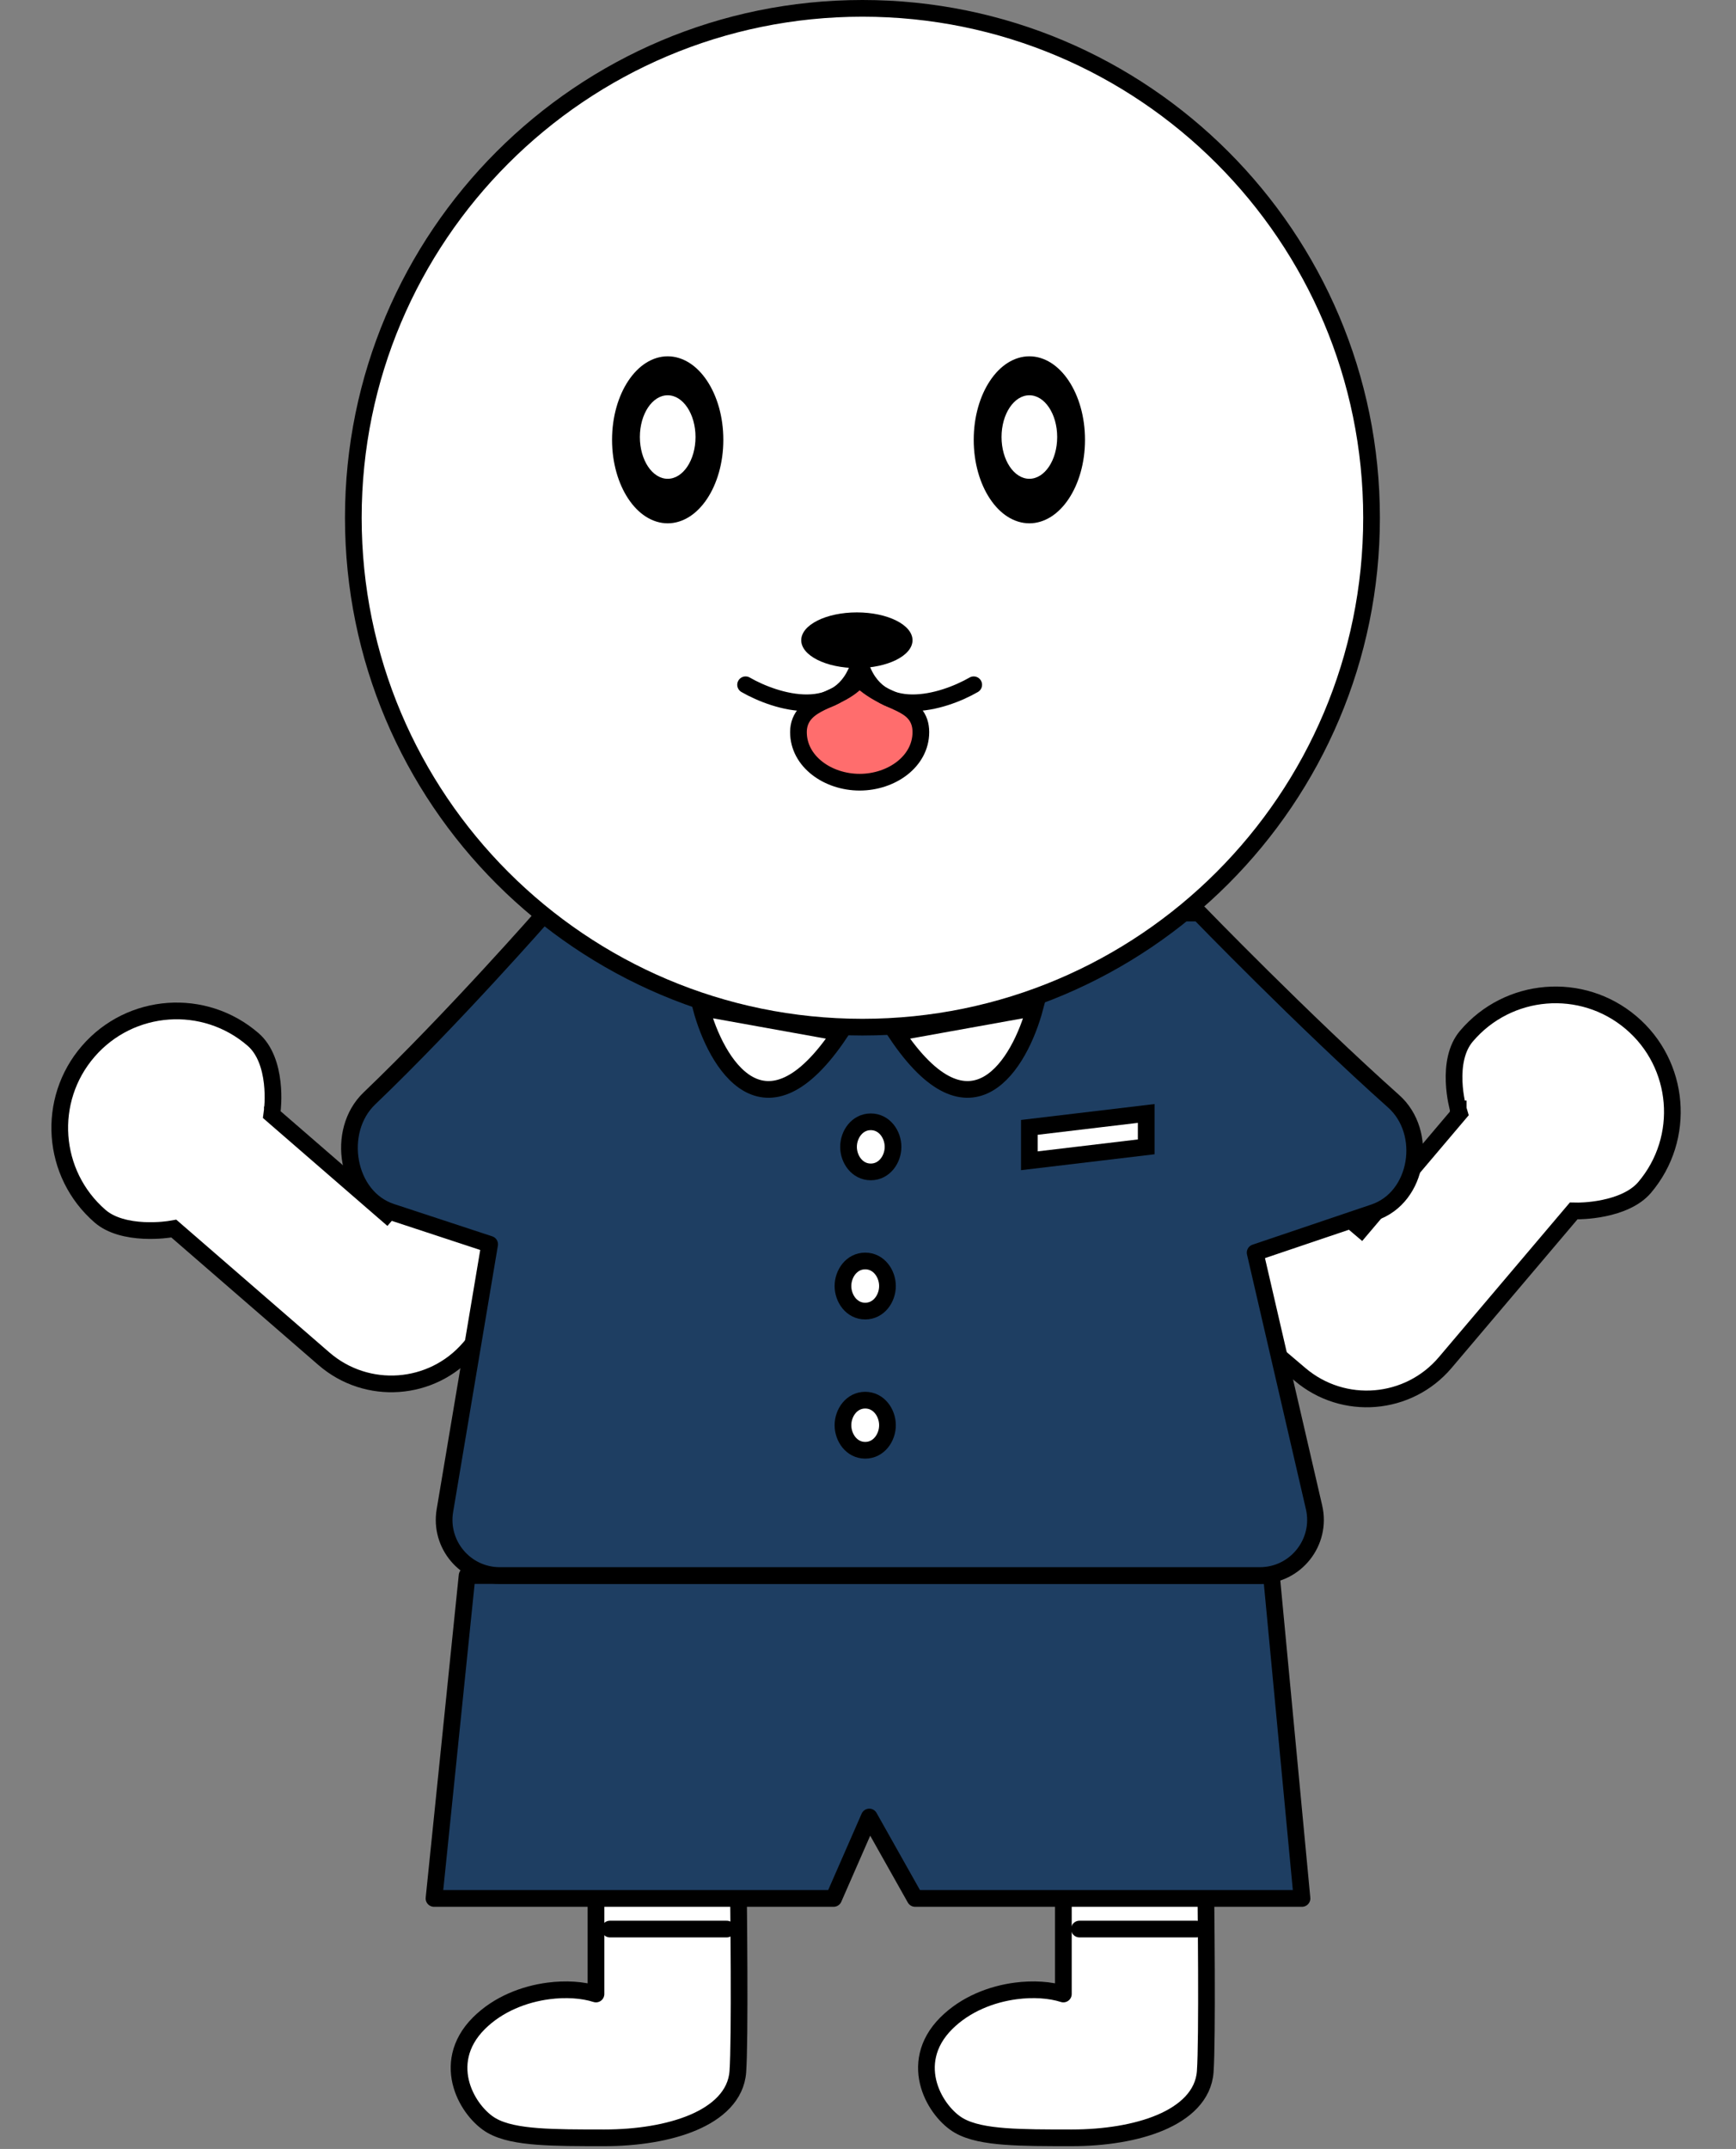 <svg width="312" height="386" viewBox="0 0 312 386" fill="none" xmlns="http://www.w3.org/2000/svg">
<rect x="0" y="0" width="312" height="386" fill="#808080" stroke="none"/>
<path d="M283.542 217.509L283.541 217.509L283.54 217.509L283.54 217.509L282.833 217.498L282.374 218.039L259.744 244.739C253.138 252.533 241.464 253.496 233.669 246.89L208.114 225.229L225.572 204.633L243.499 219.827L244.643 220.797L245.613 219.653L261.777 200.582L262.3 199.965L262.073 199.191L262.073 199.191L262.073 199.19L262.072 199.19L262.072 199.189L262.069 199.177C262.067 199.171 262.065 199.164 262.063 199.156C262.06 199.145 262.056 199.13 262.051 199.114C262.035 199.055 262.011 198.964 261.982 198.845C261.922 198.605 261.84 198.251 261.754 197.808C261.581 196.918 261.396 195.682 261.341 194.299C261.23 191.471 261.677 188.327 263.543 186.126C271.042 177.278 284.293 176.185 293.141 183.684C301.988 191.183 303.082 204.435 295.583 213.282C293.836 215.343 290.942 216.442 288.262 216.998C286.952 217.27 285.76 217.398 284.895 217.458C284.464 217.488 284.117 217.501 283.882 217.506C283.765 217.509 283.675 217.509 283.617 217.51C283.588 217.51 283.567 217.51 283.555 217.51L283.542 217.509L283.542 217.509Z" fill="white" stroke="black" stroke-width="3"/>
<path d="M30.532 220.79L30.532 220.79L30.533 220.79L30.533 220.79L31.23 220.671L31.766 221.135L58.215 244.058C65.937 250.749 77.62 249.915 84.312 242.194L106.252 216.878L85.848 199.195L70.457 216.954L69.475 218.087L68.341 217.105L49.449 200.732L48.838 200.202L48.944 199.403L48.944 199.402L48.944 199.402L48.945 199.401L48.945 199.401L48.946 199.388C48.947 199.382 48.948 199.375 48.949 199.367C48.95 199.355 48.952 199.34 48.954 199.323C48.961 199.262 48.971 199.169 48.982 199.046C49.004 198.801 49.031 198.438 49.048 197.987C49.082 197.081 49.077 195.832 48.919 194.456C48.596 191.645 47.673 188.606 45.492 186.716C36.728 179.12 23.465 180.068 15.869 188.832C8.274 197.597 9.221 210.859 17.985 218.455C20.027 220.224 23.055 220.868 25.789 221.007C27.125 221.075 28.323 221.02 29.186 220.947C29.617 220.91 29.961 220.87 30.195 220.839C30.311 220.824 30.399 220.811 30.457 220.802C30.485 220.798 30.506 220.794 30.519 220.792L30.531 220.79L30.532 220.79Z" fill="white" stroke="black" stroke-width="3"/>
<path d="M108.612 330.5C107.784 330.5 107.112 331.172 107.112 332V358.167C104.731 357.403 101.659 357.208 98.567 357.613C94.259 358.177 89.544 359.946 86.051 363.439C82.432 367.059 81.957 371.14 82.96 374.571C83.927 377.88 86.269 380.603 88.368 381.802C90.428 382.98 93.294 383.493 96.611 383.746C99.955 384 104.002 384 108.561 384H108.612C114.487 384 120.203 383.11 124.573 381.256C128.896 379.422 132.298 376.448 132.608 372.107C133.014 366.424 132.778 342.934 132.612 331.977C132.599 331.158 131.932 330.5 131.112 330.5H108.612Z" fill="white" stroke="black" stroke-width="3" stroke-linecap="round" stroke-linejoin="round"/>
<path d="M192.612 330.5C191.784 330.5 191.112 331.172 191.112 332V358.167C188.731 357.403 185.659 357.208 182.567 357.613C178.259 358.177 173.545 359.946 170.051 363.439C166.432 367.059 165.957 371.14 166.96 374.571C167.927 377.88 170.268 380.603 172.368 381.802C174.428 382.98 177.294 383.493 180.611 383.746C183.955 384 188.002 384 192.561 384H192.612C198.487 384 204.203 383.11 208.573 381.256C212.896 379.422 216.298 376.448 216.608 372.107C217.014 366.424 216.778 342.934 216.612 331.977C216.599 331.158 215.932 330.5 215.112 330.5H192.612Z" fill="white" stroke="black" stroke-width="3" stroke-linecap="round" stroke-linejoin="round"/>
<path d="M78 341L83.947 283H228.51L234 341H164.463L156.229 326.374L149.824 341H78Z" fill="#1E3E62" stroke="black" stroke-width="3" stroke-linecap="round" stroke-linejoin="round"/>
<path d="M66.389 197.301C81.396 182.952 98 164 98 164H215.5C215.5 164 234.305 183.406 250.466 197.811C256.773 203.432 254.946 215.074 246.943 217.779L225.578 225L236.164 270.745C237.615 277.013 232.855 283 226.422 283H89.821C83.636 283 78.934 277.442 79.959 271.343L88 223.5L70.325 217.686C62.264 215.034 60.256 203.166 66.389 197.301Z" fill="#1E3E62" stroke="black" stroke-width="3" stroke-miterlimit="2.366" stroke-linecap="round" stroke-linejoin="round"/>
<path d="M126 181C128.667 191 137.4 205.9 151 185.5L126 181Z" fill="white"/>
<path d="M186 181C183.333 191 174.6 205.9 161 185.5L186 181Z" fill="white"/>
<path d="M126 181C128.667 191 137.4 205.9 151 185.5L126 181Z" stroke="black" stroke-width="3" stroke-linecap="round"/>
<path d="M186 181C183.333 191 174.6 205.9 161 185.5L186 181Z" stroke="black" stroke-width="3" stroke-linecap="round"/>
<path d="M155 184.5C205.534 184.5 246.5 143.534 246.5 93C246.5 42.466 205.534 1.5 155 1.5C104.466 1.5 63.5 42.466 63.5 93C63.5 143.534 104.466 184.5 155 184.5Z" fill="white" stroke="black" stroke-width="3"/>
<path d="M127.5 79C127.5 82.717 126.491 85.97 124.991 88.22C123.479 90.487 121.665 91.5 120 91.5C118.335 91.5 116.521 90.487 115.009 88.22C113.509 85.97 112.5 82.717 112.5 79C112.5 75.283 113.509 72.03 115.009 69.78C116.521 67.513 118.335 66.5 120 66.5C121.665 66.5 123.479 67.513 124.991 69.78C126.491 72.03 127.5 75.283 127.5 79Z" fill="black" stroke="black" stroke-width="5"/>
<path d="M125 78.5C125 82.642 122.761 86 120 86C117.239 86 115 82.642 115 78.5C115 74.358 117.239 71 120 71C122.761 71 125 74.358 125 78.5Z" fill="white"/>
<path d="M192.5 79C192.5 82.717 191.491 85.97 189.991 88.22C188.479 90.487 186.665 91.5 185 91.5C183.335 91.5 181.521 90.487 180.009 88.22C178.509 85.97 177.5 82.717 177.5 79C177.5 75.283 178.509 72.03 180.009 69.78C181.521 67.513 183.335 66.5 185 66.5C186.665 66.5 188.479 67.513 189.991 69.78C191.491 72.03 192.5 75.283 192.5 79Z" fill="black" stroke="black" stroke-width="5"/>
<path d="M190 78.5C190 82.642 187.761 86 185 86C182.239 86 180 82.642 180 78.5C180 74.358 182.239 71 185 71C187.761 71 190 74.358 190 78.5Z" fill="white"/>
<path d="M164 115C164 117.761 159.523 120 154 120C148.477 120 144 117.761 144 115C144 112.239 148.477 110 154 110C159.523 110 164 112.239 164 115Z" fill="black"/>
<path d="M185 208.5V202.5L206 200V206L185 208.5Z" fill="white" stroke="black" stroke-width="3" stroke-linecap="round"/>
<path d="M156.5 210.5C158.954 210.5 160.5 208.218 160.5 206C160.5 203.782 158.954 201.5 156.5 201.5C154.046 201.5 152.5 203.782 152.5 206C152.5 208.218 154.046 210.5 156.5 210.5Z" fill="white" stroke="black" stroke-width="3"/>
<path d="M155.5 235.5C157.954 235.5 159.5 233.218 159.5 231C159.5 228.782 157.954 226.5 155.5 226.5C153.046 226.5 151.5 228.782 151.5 231C151.5 233.218 153.046 235.5 155.5 235.5Z" fill="white" stroke="black" stroke-width="3"/>
<path d="M155.437 122.829L154.457 122.045L153.512 122.871C152.137 124.074 150.619 124.765 149.056 125.477C148.571 125.698 148.081 125.921 147.589 126.162C146.621 126.638 145.597 127.216 144.822 128.053C143.992 128.949 143.5 130.079 143.5 131.5C143.5 136.782 148.775 140.5 154.5 140.5C160.225 140.5 165.5 136.782 165.5 131.5C165.5 130.157 165.122 129.061 164.359 128.168C163.648 127.338 162.693 126.794 161.785 126.35C161.354 126.139 160.913 125.938 160.461 125.733C158.913 125.03 157.24 124.271 155.437 122.829Z" fill="#FF6D6D" stroke="black" stroke-width="3"/>
<path d="M155.5 260.5C157.954 260.5 159.5 258.218 159.5 256C159.5 253.782 157.954 251.5 155.5 251.5C153.046 251.5 151.5 253.782 151.5 256C151.5 258.218 153.046 260.5 155.5 260.5Z" fill="white" stroke="black" stroke-width="3"/>
<path d="M134 123C139.5 126.167 151.3 129.8 154.5 119C157.7 129.8 169.5 126.167 175 123" stroke="black" stroke-width="3" stroke-linecap="round"/>
<path d="M109.612 346.5H130.612" stroke="black" stroke-width="3" stroke-linecap="round" stroke-linejoin="round"/>
<path d="M194 346.5H215" stroke="black" stroke-width="3" stroke-linecap="round" stroke-linejoin="round"/>
</svg>
